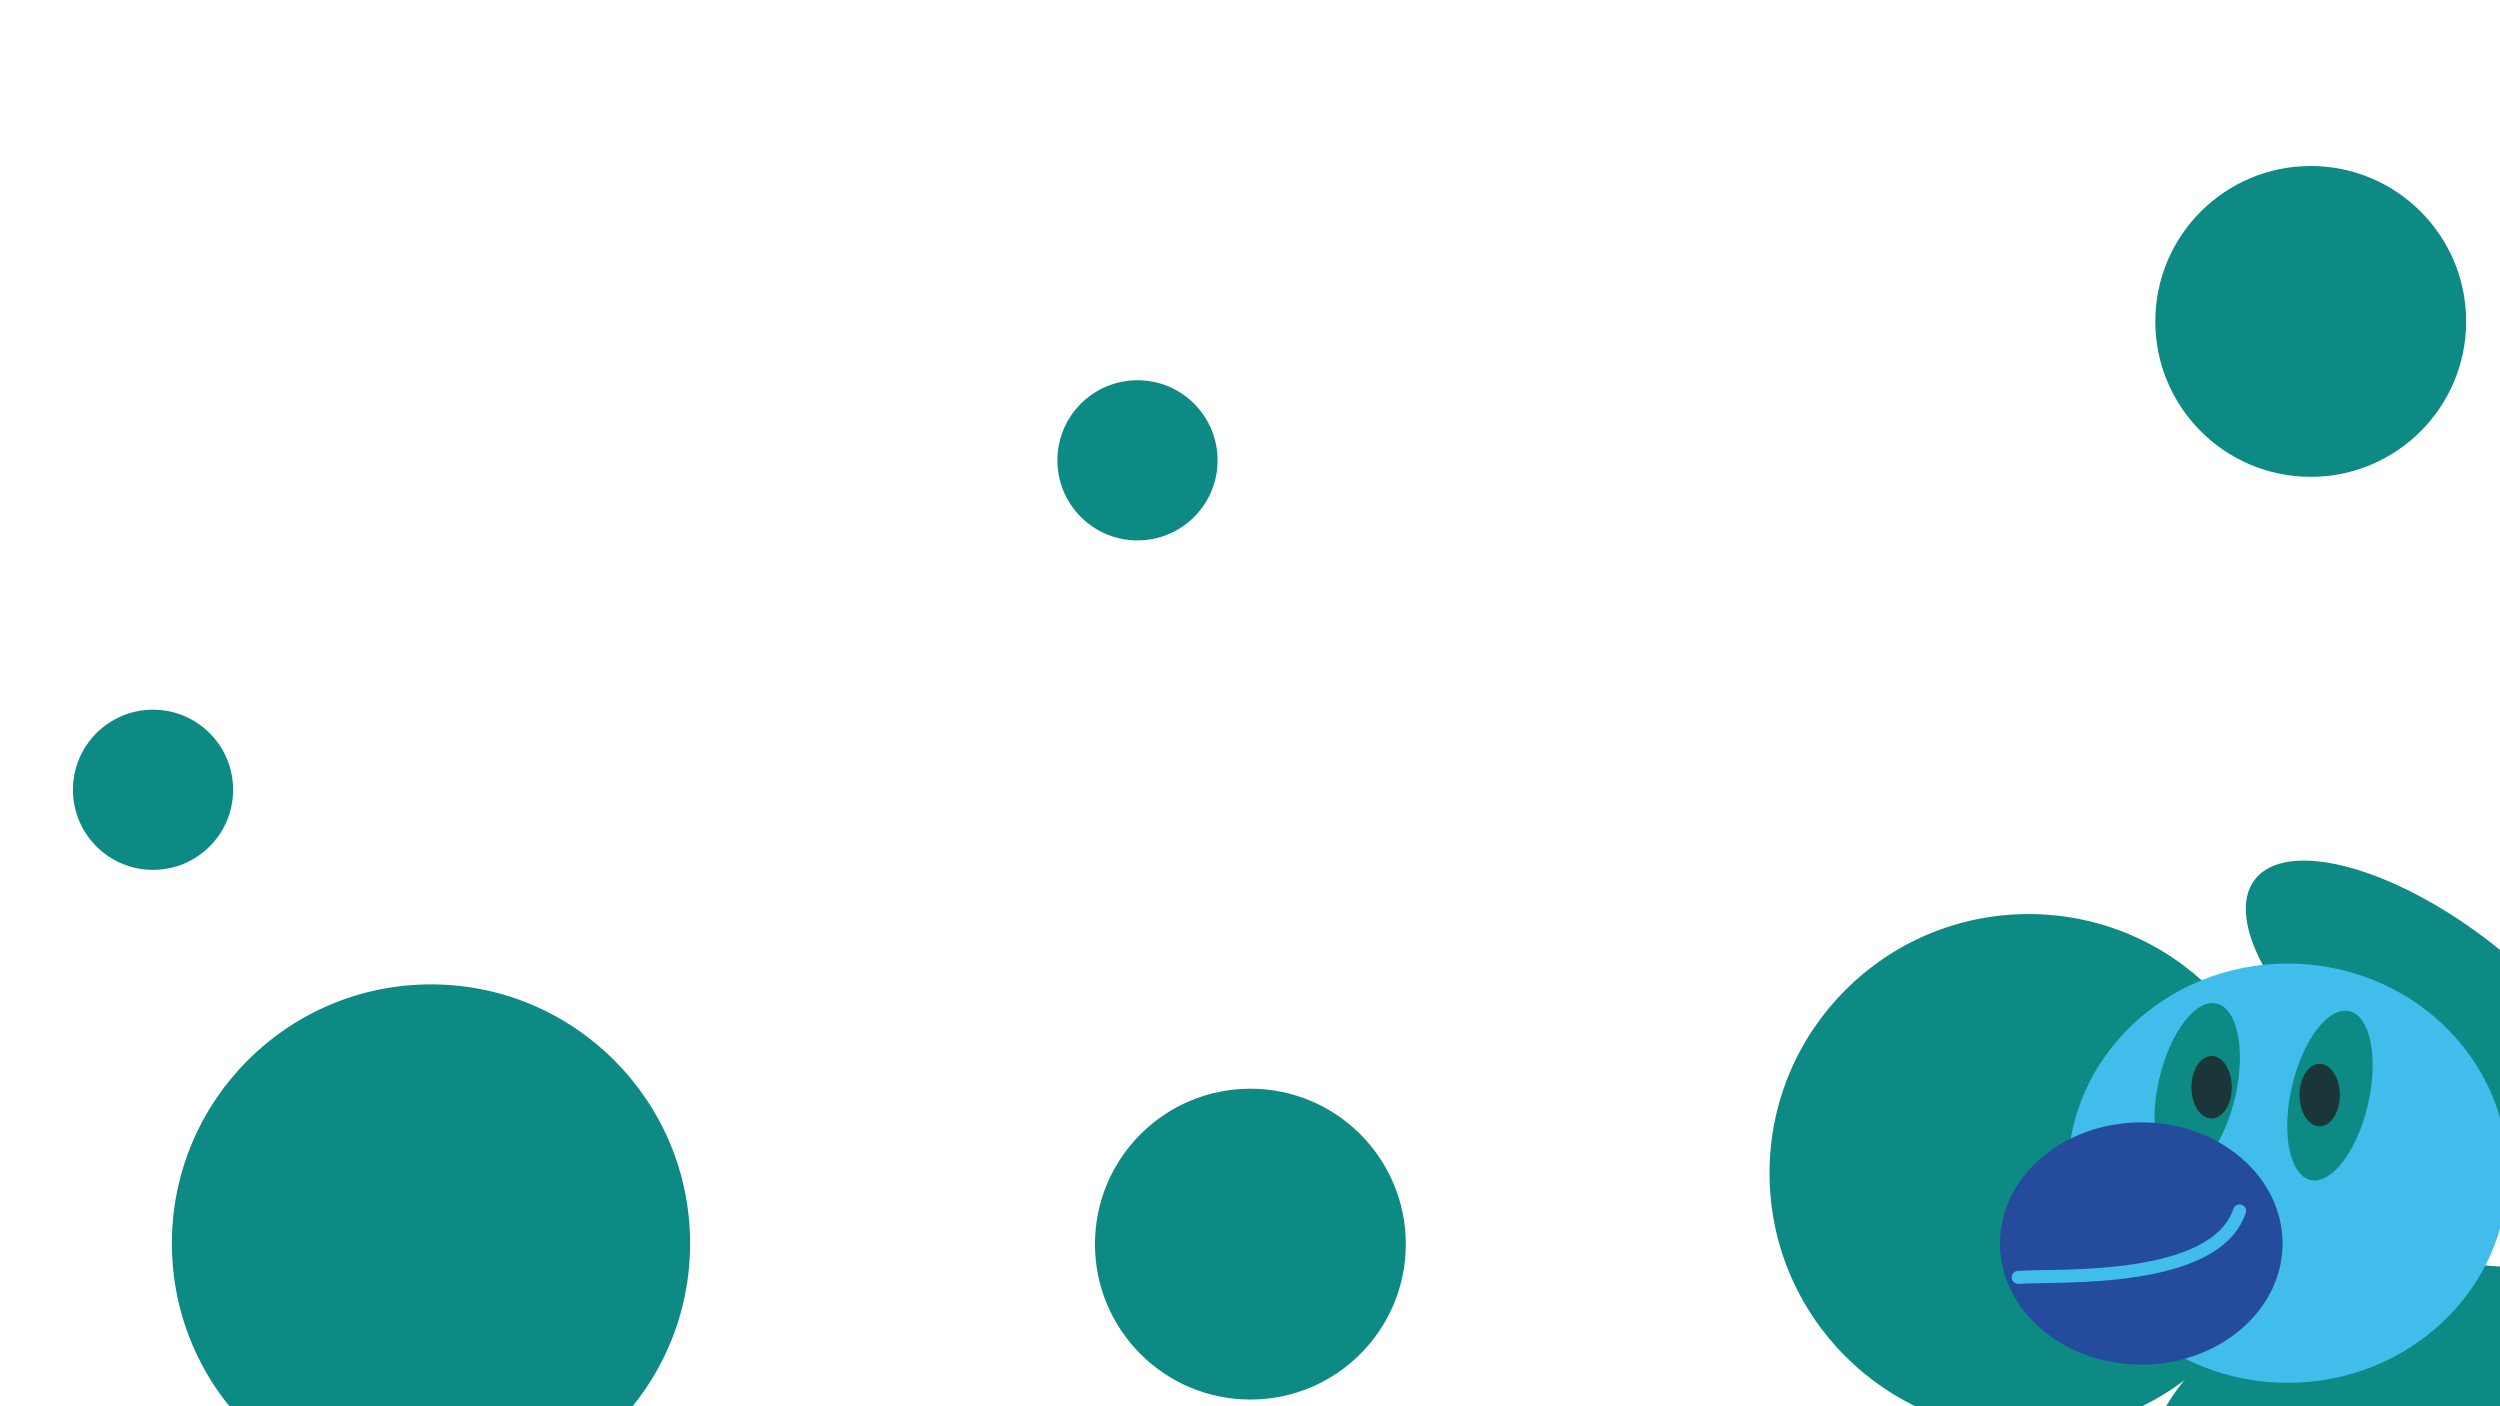 <?xml version="1.0" encoding="UTF-8"?>
<svg xmlns="http://www.w3.org/2000/svg" viewBox="0 0 1920 1080">
  <defs>
    <style>
      .cls-1 {
        fill: #1a3638;
      }

      .cls-1, .cls-2, .cls-3, .cls-4 {
        stroke-width: 0px;
      }

      .cls-5 {
        fill: none;
        stroke: #40bdea;
        stroke-linecap: round;
        stroke-miterlimit: 10;
        stroke-width: 10px;
      }

      .cls-2 {
        fill: #254b9c;
      }

      .cls-3 {
        fill: #40bdea;
      }

      .cls-4 {
        fill: #0c8a83;
      }
    </style>
  </defs>
  <g id="Layer_1" data-name="Layer 1">
    <circle class="cls-4" cx="331" cy="955" r="199"/>
    <circle class="cls-4" cx="1558" cy="901" r="199"/>
    <circle class="cls-4" cx="1774.64" cy="246.85" r="119.36"/>
    <circle class="cls-4" cx="960.29" cy="955.49" r="119.36"/>
    <circle class="cls-4" cx="117.52" cy="606.55" r="61.51"/>
    <circle class="cls-4" cx="873.59" cy="353.53" r="61.51"/>
  </g>
  <g id="Layer_2" data-name="Layer 2">
    <ellipse class="cls-4" cx="1866.5" cy="778.5" rx="71.5" ry="169.5" transform="translate(116.07 1791.35) rotate(-52.7)"/>
    <ellipse class="cls-4" cx="1881.61" cy="1141.21" rx="237.48" ry="169.5" transform="translate(-59.48 104.39) rotate(-3.13)"/>
    <ellipse class="cls-3" cx="1757" cy="901" rx="169" ry="161"/>
    <ellipse class="cls-4" cx="1687.4" cy="835.5" rx="66.5" ry="29.99" transform="translate(495.83 2293.43) rotate(-77.08)"/>
    <ellipse class="cls-4" cx="1789.33" cy="841.33" rx="66.5" ry="29.99" transform="translate(569.29 2397.31) rotate(-77.08)"/>
    <ellipse class="cls-1" cx="1698.5" cy="835" rx="15.5" ry="24"/>
    <ellipse class="cls-1" cx="1781.5" cy="841" rx="15.5" ry="24"/>
    <ellipse class="cls-2" cx="1644.5" cy="955" rx="108.5" ry="93"/>
    <path class="cls-5" d="M1550,981c32-2,151,5,170-51"/>
  </g>
</svg>